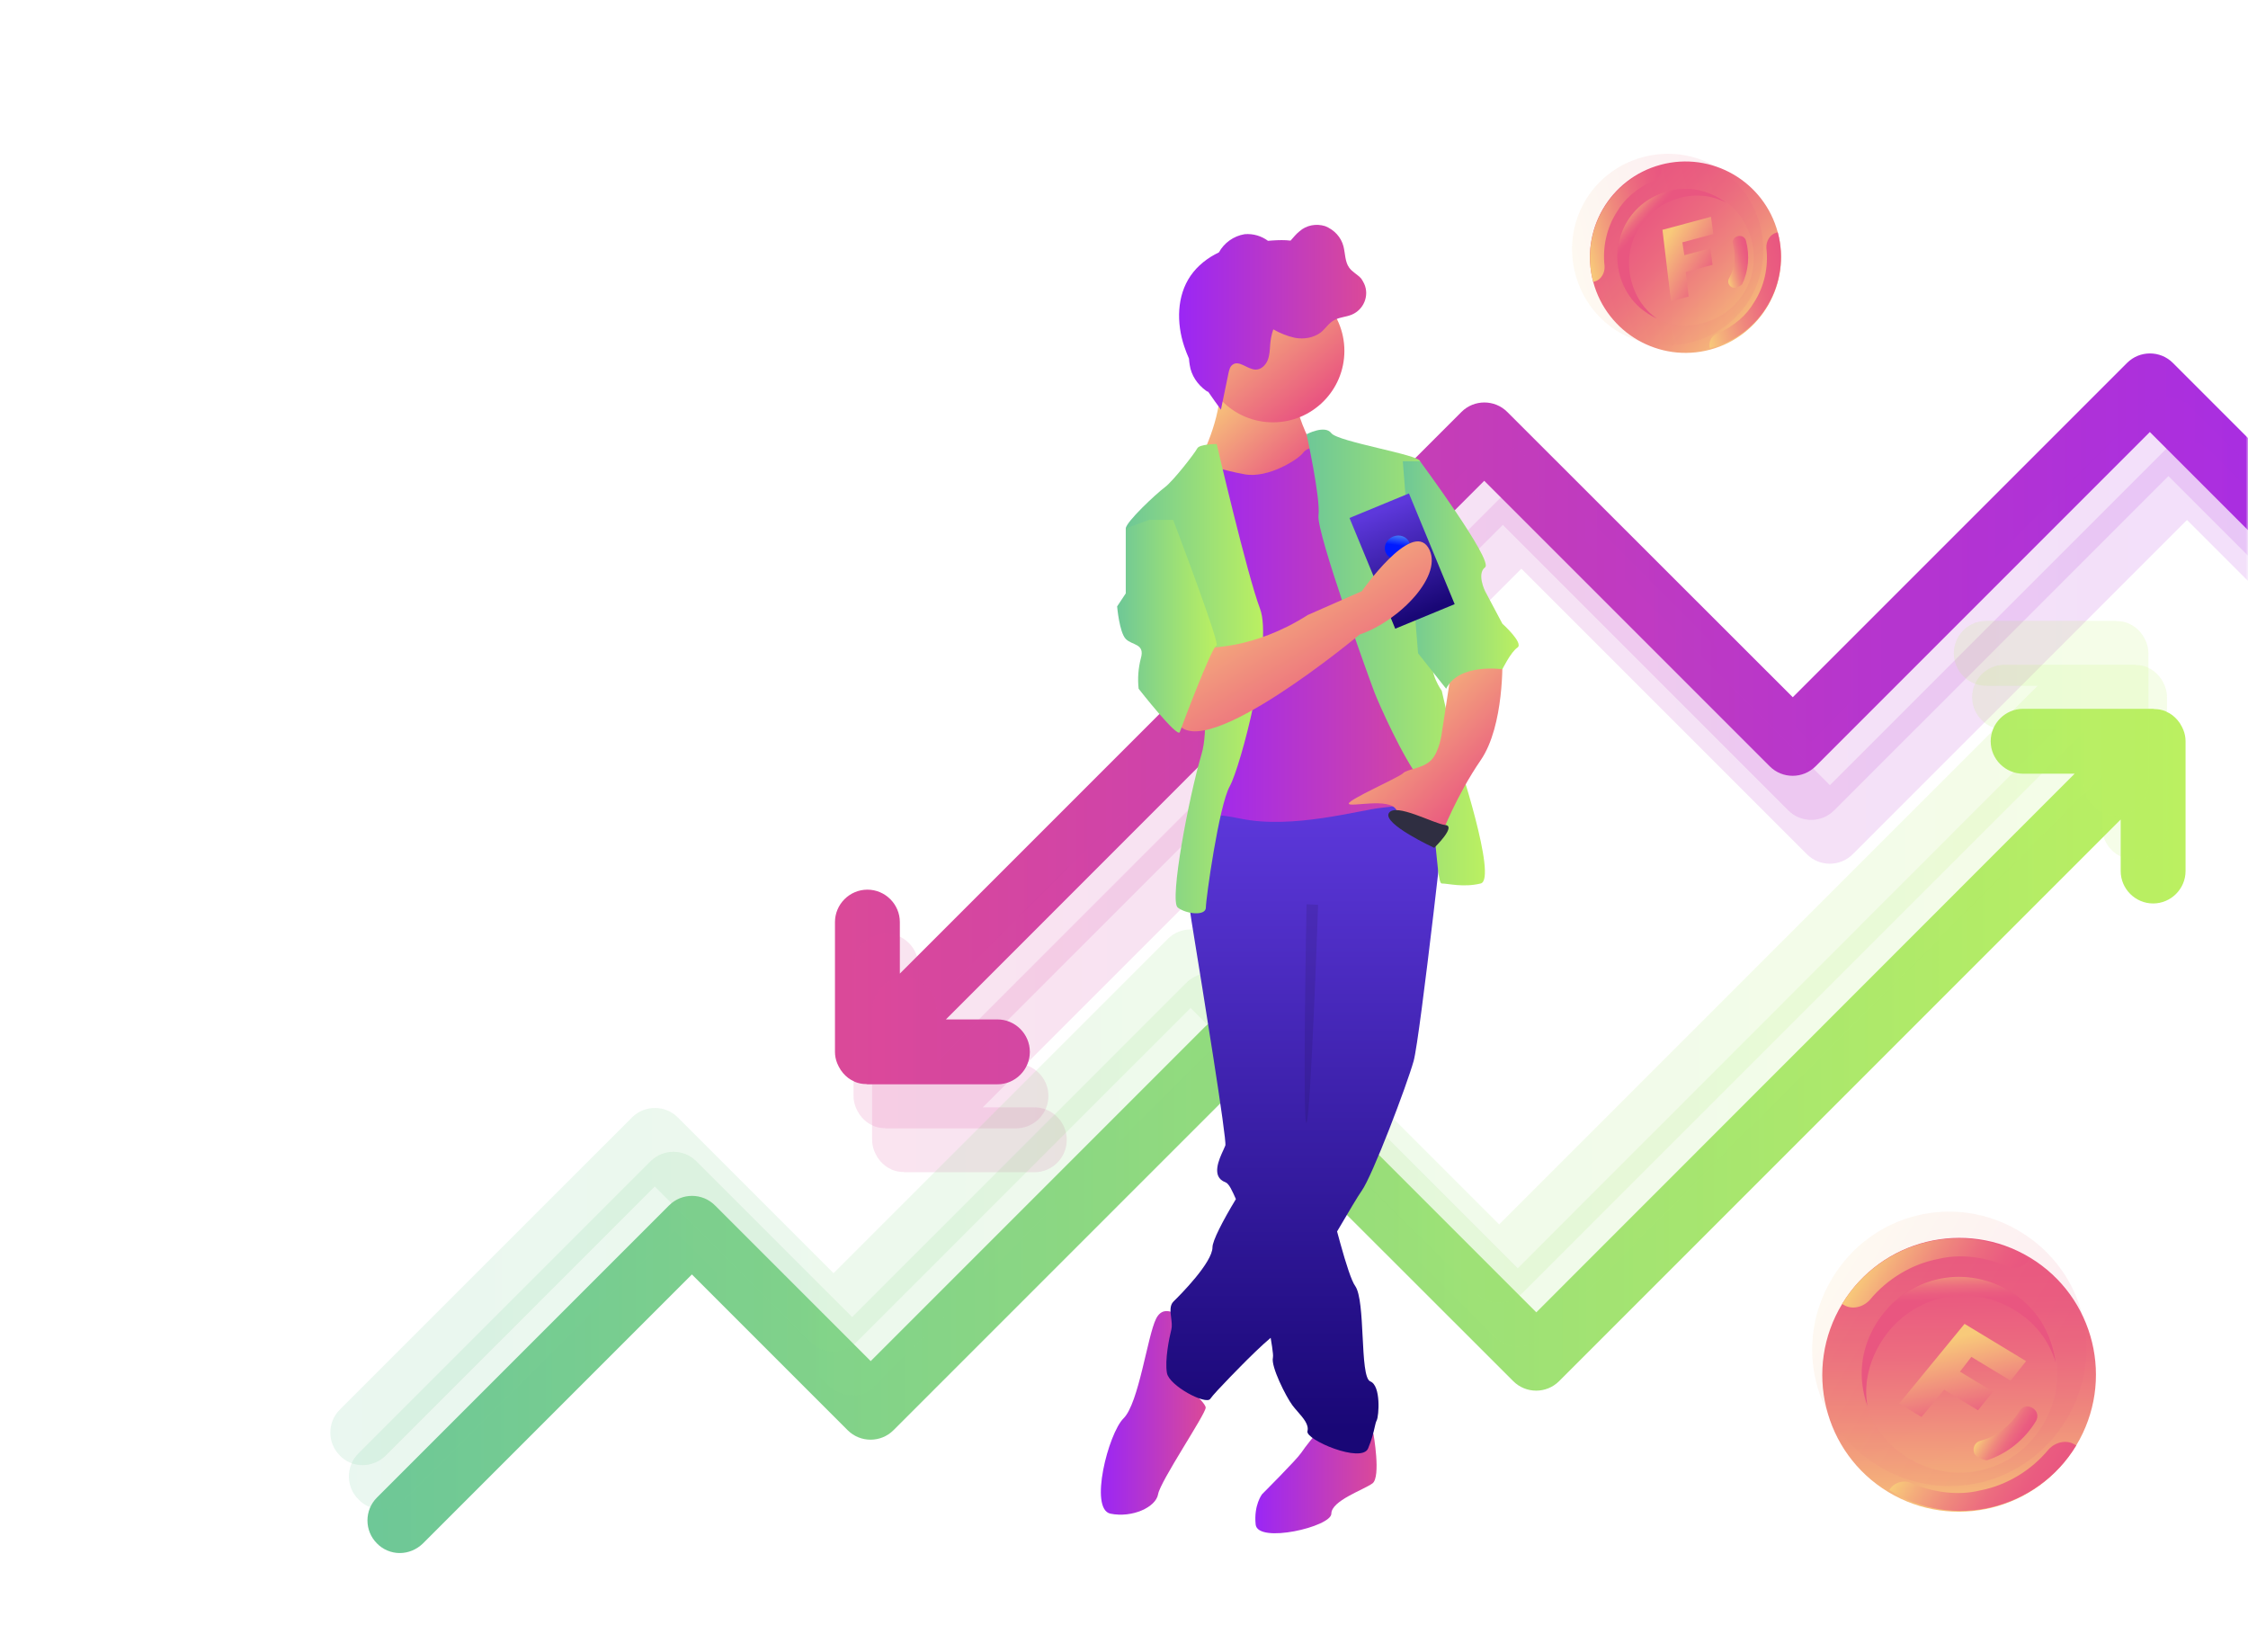 <svg width="490" height="360" viewBox="0 0 490 360" fill="none" xmlns="http://www.w3.org/2000/svg">
<mask id="mask0" mask-type="alpha" maskUnits="userSpaceOnUse" x="0" y="0" width="490" height="360">
<rect y="3.05176e-05" width="490" height="360" fill="#C4C4C4"/>
</mask>
<g mask="url(#mask0)">
<path d="M411.56 325.171C425.64 333.702 443.981 329.187 452.526 315.084C461.071 300.982 456.584 282.634 442.503 274.102C428.423 265.571 410.082 270.087 401.537 284.189C392.992 298.291 397.479 316.639 411.56 325.171Z" fill="url(#paint0_linear)"/>
<path opacity="0.1" d="M440.373 268.448C426.193 259.856 408.039 264.287 399.406 278.534C390.773 292.782 395.204 310.897 409.429 319.516C423.654 328.136 441.762 323.677 450.395 309.43C459.028 295.183 454.552 277.039 440.373 268.448ZM416.016 317.816C405.809 311.631 402.667 298.787 408.862 288.564C415.056 278.341 427.895 275.18 438.102 281.365C448.309 287.549 451.451 300.394 445.256 310.616C439.062 320.839 426.223 324.001 416.016 317.816Z" fill="url(#paint1_linear)"/>
<path d="M411.811 324.755C425.766 333.717 444.145 328.916 452.553 315.039L452.184 314.815C450.382 313.724 448.008 314.308 446.545 315.889C442.723 320.529 437.296 323.755 431.657 324.828C426.981 325.979 421.87 325.349 417.08 323.458C415.279 322.367 412.904 322.951 411.811 324.755Z" fill="url(#paint2_linear)"/>
<path d="M442.278 274.473C428.324 265.512 409.945 270.312 401.536 284.19L401.906 284.414C403.707 285.505 406.082 284.92 407.544 283.34C411.367 278.7 416.794 275.474 422.432 274.401C427.108 273.25 432.219 273.88 437.009 275.771C438.857 276.89 441.185 276.277 442.278 274.473Z" fill="url(#paint3_linear)"/>
<path d="M409.878 292.721C416.073 282.498 428.912 279.337 439.119 285.522C443.506 288.18 446.581 292.067 448.095 296.968C447.109 290.363 443.939 284.964 438.12 281.438C427.913 275.253 415.074 278.415 408.88 288.638C405.348 294.466 405.029 300.724 407.057 306.443C406.237 301.961 407.243 297.069 409.878 292.721Z" fill="url(#paint4_linear)"/>
<path d="M431.138 317.557C430.768 317.333 430.399 317.109 430.254 316.515C429.963 315.327 430.608 314.263 431.795 313.971C435.283 313.112 438.382 310.5 440.148 307.585C440.82 306.475 441.98 306.229 443.042 306.873C444.104 307.516 444.395 308.704 443.75 309.768C441.312 313.793 437.423 316.875 433.117 318.25C432.2 318.201 431.507 317.781 431.138 317.557Z" fill="url(#paint5_linear)"/>
<path d="M429.701 295.732L438.255 300.915L441.63 296.661L428.216 288.534L413.979 305.889L418.839 308.833L423.766 302.896L431.153 307.372L434.412 303.31L427.219 298.952L429.701 295.732Z" fill="url(#paint6_linear)"/>
<path d="M372.787 76.199C383.897 73.224 390.487 61.792 387.507 50.665C384.528 39.538 373.106 32.93 361.997 35.905C350.887 38.88 344.296 50.312 347.276 61.439C350.256 72.566 361.677 79.174 372.787 76.199Z" fill="url(#paint7_linear)"/>
<path opacity="0.1" d="M358.116 34.246C346.928 37.242 340.385 48.538 343.395 59.779C346.406 71.021 357.682 77.545 368.906 74.54C380.13 71.534 386.637 60.247 383.627 49.006C380.616 37.764 369.303 31.25 358.116 34.246ZM371.233 70.396C363.18 72.553 355.184 67.927 353.024 59.861C350.864 51.795 355.478 43.792 363.531 41.635C371.585 39.479 379.58 44.105 381.74 52.171C383.9 60.237 379.287 68.239 371.233 70.396Z" fill="url(#paint8_linear)"/>
<path d="M372.7 75.871C383.966 73.167 390.431 61.579 387.499 50.63L387.207 50.708C385.786 51.088 384.932 52.568 385.022 54.07C385.514 58.241 384.517 62.537 382.332 65.899C380.652 68.813 377.862 71.086 374.593 72.587C373.172 72.968 372.319 74.448 372.7 75.871Z" fill="url(#paint9_linear)"/>
<path d="M362.076 36.198C350.81 38.902 344.345 50.49 347.277 61.44L347.568 61.362C348.99 60.981 349.843 59.501 349.753 57.999C349.261 53.828 350.259 49.532 352.444 46.17C354.124 43.256 356.913 40.983 360.182 39.482C361.64 39.092 362.457 37.621 362.076 36.198Z" fill="url(#paint10_linear)"/>
<path d="M355.612 61.358C353.451 53.292 358.065 45.289 366.119 43.133C369.58 42.206 373.027 42.534 376.23 44.141C372.423 41.445 368.168 40.432 363.577 41.662C355.523 43.819 350.91 51.821 353.07 59.887C354.301 64.486 357.302 67.672 361.167 69.415C358.51 67.662 356.53 64.789 355.612 61.358Z" fill="url(#paint11_linear)"/>
<path d="M378.414 62.646C378.122 62.724 377.831 62.802 377.461 62.588C376.722 62.16 376.497 61.321 376.923 60.581C378.177 58.406 378.358 55.581 377.742 53.282C377.507 52.406 377.944 51.702 378.782 51.477C379.62 51.253 380.359 51.681 380.584 52.52C381.435 55.696 381.109 59.147 379.72 61.983C379.252 62.421 378.705 62.568 378.414 62.646Z" fill="url(#paint12_linear)"/>
<path d="M366.714 52.818L373.463 51.011L372.95 47.253L362.366 50.087L364.234 65.656L368.069 64.629L367.457 59.275L373.285 57.714L372.813 54.107L367.137 55.627L366.714 52.818Z" fill="url(#paint13_linear)"/>
<path d="M571.265 52.324C569.376 52.324 567.594 53.08 566.245 54.375L507.575 113.046L473.624 79.096C470.872 76.343 466.392 76.343 463.639 79.096L390.773 151.962L328.541 89.783C325.788 87.03 321.308 87.03 318.555 89.783L196.141 212.197L196.141 200.971C196.141 197.084 192.956 193.9 189.07 193.9C185.184 193.9 181.999 197.084 181.999 200.971L181.999 229.253C181.999 230.117 182.161 230.927 182.485 231.736C182.593 231.952 182.701 232.222 182.809 232.438C183.079 232.978 183.403 233.463 183.78 233.895C184.428 234.651 185.238 235.298 186.155 235.676C186.209 235.676 186.263 235.784 186.317 235.784C187.127 236.108 187.936 236.27 188.8 236.27C188.908 236.27 188.962 236.324 189.07 236.324L217.407 236.324C221.293 236.324 224.477 233.139 224.477 229.253C224.477 225.367 221.293 222.183 217.407 222.183L206.18 222.183L323.521 104.788L385.754 167.02C388.506 169.773 392.986 169.773 395.739 167.02L468.605 94.155L502.555 128.105C505.308 130.857 509.788 130.857 512.54 128.105L576.23 64.415C578.983 61.662 578.983 57.182 576.23 54.429C574.935 53.08 573.1 52.324 571.265 52.324Z" fill="url(#paint14_linear)"/>
<path opacity="0.15" d="M575.312 61.877C573.422 61.877 571.641 62.633 570.292 63.928L511.567 122.653L477.617 88.703C474.865 85.95 470.385 85.95 467.632 88.703L394.766 161.569L332.533 99.336C329.781 96.583 325.301 96.583 322.548 99.336L200.187 221.75L200.187 210.524C200.187 206.637 197.003 203.453 193.117 203.453C189.231 203.453 186.046 206.637 186.046 210.524L186.046 238.86C186.046 239.724 186.208 240.534 186.532 241.343C186.64 241.559 186.748 241.829 186.856 242.045C187.126 242.585 187.449 243.07 187.827 243.502C188.475 244.258 189.285 244.906 190.202 245.283C190.256 245.283 190.31 245.391 190.364 245.391C191.174 245.715 191.983 245.877 192.847 245.877C192.955 245.877 193.009 245.931 193.117 245.931L221.454 245.931C225.34 245.931 228.524 242.747 228.524 238.86C228.524 234.974 225.34 231.79 221.454 231.79L210.227 231.79L327.568 114.395L389.801 176.627C392.553 179.38 397.033 179.38 399.786 176.627L472.652 103.762L506.602 137.712C509.355 140.464 513.834 140.464 516.587 137.712L580.277 74.022C583.03 71.269 583.03 66.789 580.277 64.036C578.982 62.633 577.147 61.877 575.312 61.877Z" fill="url(#paint15_linear)"/>
<path opacity="0.15" d="M579.361 71.485C577.472 71.485 575.691 72.241 574.342 73.536L515.671 132.207L481.721 98.257C478.968 95.504 474.489 95.504 471.736 98.257L398.87 171.123L336.637 108.89C333.885 106.137 329.405 106.137 326.652 108.89L204.237 231.304L204.237 220.078C204.237 216.191 201.053 213.007 197.167 213.007C193.28 213.007 190.096 216.191 190.096 220.078L190.096 248.414C190.096 249.278 190.258 250.088 190.582 250.897C190.69 251.113 190.798 251.383 190.906 251.599C191.175 252.139 191.499 252.624 191.877 253.056C192.525 253.812 193.334 254.459 194.252 254.837C194.306 254.837 194.36 254.945 194.414 254.945C195.224 255.269 196.033 255.431 196.897 255.431C197.005 255.431 197.059 255.485 197.167 255.485L225.503 255.485C229.39 255.485 232.52 252.3 232.52 248.414C232.52 244.528 229.336 241.344 225.449 241.344L214.223 241.344L331.618 123.949L393.85 186.181C396.603 188.934 401.083 188.934 403.836 186.181L476.702 113.316L510.652 147.266C513.404 150.018 517.884 150.018 520.637 147.266L584.327 83.576C587.08 80.823 587.08 76.343 584.327 73.59C583.032 72.187 581.197 71.485 579.361 71.485Z" fill="url(#paint16_linear)"/>
<path d="M87.126 338.485C89.015 338.485 90.796 337.729 92.146 336.434L150.816 277.764L184.766 311.714C187.519 314.466 191.999 314.466 194.751 311.714L267.617 238.848L329.85 301.027C332.603 303.779 337.083 303.779 339.835 301.027L462.25 178.612V189.839C462.25 193.725 465.435 196.909 469.321 196.909C473.207 196.909 476.391 193.725 476.391 189.839V161.556C476.391 160.692 476.229 159.883 475.906 159.073C475.798 158.857 475.69 158.587 475.582 158.371C475.312 157.832 474.988 157.346 474.61 156.914C473.962 156.159 473.153 155.511 472.235 155.133C472.181 155.133 472.127 155.025 472.073 155.025C471.264 154.701 470.454 154.539 469.591 154.539C469.483 154.539 469.429 154.485 469.321 154.485H440.984C437.098 154.485 433.913 157.67 433.913 161.556C433.913 165.442 437.098 168.627 440.984 168.627H452.211L334.87 286.022L272.637 223.789C269.884 221.036 265.404 221.036 262.652 223.789L189.786 296.655L155.836 262.705C153.083 259.952 148.603 259.952 145.85 262.705L82.16 326.395C79.407 329.147 79.407 333.627 82.16 336.38C83.456 337.729 85.291 338.485 87.126 338.485Z" fill="url(#paint17_linear)"/>
<path opacity="0.15" d="M83.079 328.932C84.968 328.932 86.749 328.176 88.099 326.881L146.823 268.156L180.773 302.107C183.526 304.859 188.006 304.859 190.759 302.107L263.624 229.241L325.857 291.474C328.61 294.226 333.09 294.226 335.842 291.474L458.203 169.059V180.286C458.203 184.172 461.388 187.356 465.274 187.356C469.16 187.356 472.344 184.172 472.344 180.286V151.949C472.344 151.085 472.183 150.276 471.859 149.466C471.751 149.25 471.643 148.98 471.535 148.764C471.265 148.225 470.941 147.739 470.563 147.307C469.916 146.551 469.106 145.904 468.188 145.526C468.134 145.526 468.08 145.418 468.026 145.418C467.217 145.094 466.407 144.932 465.544 144.932C465.436 144.932 465.382 144.878 465.274 144.878H436.937C433.051 144.878 429.866 148.063 429.866 151.949C429.866 155.835 433.051 159.02 436.937 159.02H448.164L330.823 276.415L268.59 214.182C265.837 211.429 261.357 211.429 258.605 214.182L185.739 287.048L151.789 253.098C149.036 250.345 144.556 250.345 141.803 253.098L78.113 316.788C75.361 319.54 75.361 324.02 78.113 326.773C79.409 328.176 81.244 328.932 83.079 328.932Z" fill="url(#paint18_linear)"/>
<path opacity="0.15" d="M79.03 319.324C80.919 319.324 82.701 318.568 84.05 317.273L142.72 258.602L176.67 292.553C179.423 295.305 183.903 295.305 186.656 292.553L259.522 219.687L321.754 281.92C324.507 284.672 328.987 284.672 331.74 281.92L454.154 159.505V170.732C454.154 174.618 457.339 177.802 461.225 177.802C465.111 177.802 468.296 174.618 468.296 170.732V142.395C468.296 141.531 468.134 140.722 467.81 139.912C467.702 139.696 467.594 139.426 467.486 139.21C467.216 138.671 466.892 138.185 466.514 137.753C465.867 136.997 465.057 136.35 464.14 135.972C464.086 135.972 464.032 135.864 463.978 135.864C463.168 135.54 462.358 135.378 461.495 135.378C461.387 135.378 461.333 135.324 461.225 135.324H432.888C429.002 135.324 425.872 138.509 425.872 142.395C425.872 146.281 429.056 149.466 432.942 149.466H444.169L326.774 266.861L264.541 204.628C261.788 201.875 257.309 201.875 254.556 204.628L181.69 277.494L147.74 243.544C144.987 240.791 140.507 240.791 137.755 243.544L74.064 307.234C71.312 309.986 71.312 314.466 74.064 317.219C75.36 318.622 77.195 319.324 79.03 319.324Z" fill="url(#paint19_linear)"/>
<g clip-path="url(#clip0)">
<path d="M296.802 314.327L299.365 312.445C299.365 312.445 301.047 321.895 299.165 323.297C297.282 324.698 290.195 327.061 290.195 329.904C290.195 332.747 274.137 336.511 273.697 332.267C273.256 328.022 275.098 325.659 275.098 325.659C275.098 325.659 282.667 318.091 283.588 316.69C284.509 315.288 286.871 312.445 286.871 312.445L296.802 314.327Z" fill="url(#paint20_linear)"/>
<path d="M257.639 287.418C257.639 287.418 253.875 283.654 251.992 287.418C250.11 291.182 248.228 305.838 244.905 309.122C241.581 312.405 237.337 328.943 242.062 329.904C246.787 330.865 251.952 328.503 252.433 325.66C252.913 322.816 262.804 308.201 262.804 306.799C262.804 305.398 256.197 300.192 256.197 300.192L257.639 287.418Z" fill="url(#paint21_linear)"/>
<path d="M282.666 88.763C282.666 88.763 284.548 95.851 286.911 97.733C289.273 99.615 280.784 107.623 280.784 107.623L264.727 108.585L261.884 99.615C261.884 99.615 267.089 89.244 265.648 82.636C264.246 75.989 282.666 88.763 282.666 88.763Z" fill="url(#paint22_linear)"/>
<path fill-rule="evenodd" clip-rule="evenodd" d="M308.134 231.237C309.575 226.072 315.702 170.852 315.702 170.852C311.712 167.599 285.302 171.262 271.689 173.15C267.542 173.725 264.582 174.136 263.806 174.136C260.495 174.136 259.092 196.625 259.081 196.799L259.08 196.8C259.08 196.8 259.16 197.2 259.281 197.961C259.401 198.642 259.561 199.603 259.721 200.764C259.806 201.285 259.897 201.85 259.995 202.454C262.172 215.861 267.472 248.508 267.089 249.657C267.01 249.887 266.856 250.22 266.67 250.621C265.721 252.665 263.943 256.494 267.089 257.666C267.449 257.786 267.85 258.226 268.25 258.947C268.664 259.733 269.045 260.53 269.39 261.343C266.49 266.141 264.286 270.432 264.286 271.841C264.286 275.165 257.239 282.253 255.797 283.654C254.932 284.495 255.105 285.855 255.278 287.215C255.393 288.121 255.509 289.028 255.317 289.781C254.836 291.663 253.875 296.428 254.356 299.231C254.836 302.034 262.885 306.279 263.806 304.877C264.727 303.476 271.814 296.388 271.814 296.388C271.814 296.388 274.993 293.21 276.968 291.576C277.217 293.032 277.391 294.206 277.46 294.986C277.5 295.307 277.5 295.627 277.46 295.907C276.98 297.789 280.303 304.396 281.705 306.278C282.059 306.754 282.474 307.229 282.89 307.705C284.119 309.111 285.348 310.518 284.988 311.925C284.508 313.807 296.801 319.012 298.203 315.689C299.054 313.67 299.388 312.183 299.627 311.12C299.781 310.433 299.896 309.924 300.085 309.562C300.565 308.641 301.046 301.994 298.683 301.073C297.481 300.604 297.253 296.089 297.014 291.33C296.783 286.74 296.54 281.922 295.4 280.29C294.599 279.209 293.397 275.485 292.156 271C292.061 270.651 291.964 270.298 291.867 269.941C291.727 269.432 291.586 268.915 291.445 268.396C293.971 264.094 296.043 260.602 296.802 259.548C299.164 256.264 306.692 236.403 308.134 231.237Z" fill="url(#paint23_linear)"/>
<path d="M277.461 92.047C286.064 92.047 293.038 85.073 293.038 76.47C293.038 67.867 286.064 60.893 277.461 60.893C268.858 60.893 261.884 67.867 261.884 76.47C261.884 85.073 268.858 92.047 277.461 92.047Z" fill="url(#paint24_linear)"/>
<path d="M289.273 96.772C289.273 96.772 285.028 97.252 284.067 98.654C283.106 100.055 276.499 104.3 271.333 103.379C266.168 102.458 262.844 101.016 261.883 101.497C260.922 101.977 259.08 111.868 259.08 111.868L264.286 126.964L263.325 168.489L261.923 179.822C261.923 179.822 259.08 176.058 270.412 178.42C281.745 180.783 296.36 176.538 301.086 176.058C305.811 175.577 313.819 174.176 314.3 171.332C314.78 168.489 312.898 158.118 312.898 158.118L305.33 126.484L300.605 109.506L289.273 96.772Z" fill="url(#paint25_linear)"/>
<path d="M284.788 94.649C284.788 94.649 288.792 92.527 290.194 94.409C291.595 96.291 309.535 99.134 309.535 100.536C309.535 101.937 313.299 140.179 312.378 143.462C311.457 146.746 314.26 150.55 314.26 150.55L317.544 164.725C317.544 164.725 326.513 191.634 322.749 192.555C318.985 193.476 315.661 192.555 314.26 192.555C312.858 192.555 313.299 174.616 309.535 169.891C305.771 165.166 300.565 153.393 299.644 151.03C298.723 148.668 286.91 116.113 287.391 112.349C287.871 108.584 284.788 94.649 284.788 94.649Z" fill="url(#paint26_linear)"/>
<path d="M265.206 96.772C265.206 96.772 261.442 96.772 260.962 97.733C260.481 98.694 255.756 104.82 253.874 106.222C251.992 107.623 245.385 113.79 245.385 115.192C245.385 116.593 259.08 127.004 259.08 127.004C259.08 127.004 264.726 154.835 261.923 164.285C259.12 173.735 254.835 196.36 256.717 197.801C258.599 199.243 262.844 199.683 262.844 197.801C262.844 195.919 265.687 175.617 268.049 171.372C270.412 167.128 277.5 140.219 274.656 132.691C271.813 125.162 265.206 96.772 265.206 96.772Z" fill="url(#paint27_linear)"/>
<path d="M327.474 143.502C327.474 143.502 327.955 158.118 322.749 165.686C317.544 173.255 314.26 181.744 314.26 181.744C314.26 181.744 305.771 179.381 304.369 176.538C302.968 173.695 293.998 176.058 293.998 175.137C293.998 174.216 304.85 169.49 305.811 168.529C306.772 167.568 310.055 167.568 311.937 165.686C313.82 163.804 314.3 159.56 314.3 159.56L316.182 147.306L327.474 143.502Z" fill="url(#paint28_linear)"/>
<path opacity="0.1" d="M287.31 197.2C287.31 197.2 285.708 243.29 284.787 244.732C283.866 246.173 284.787 197.08 284.787 197.08L287.31 197.2Z" fill="black"/>
<path d="M305.771 100.536H309.535C309.535 100.536 325.592 122.239 323.71 123.641C321.828 125.042 323.71 128.846 323.71 128.846L327.474 135.934C327.474 135.934 332.199 140.179 330.758 141.14C329.316 142.101 327.474 145.865 327.474 145.865C327.474 145.865 318.024 144.463 315.221 150.109L309.094 142.381L305.771 100.536Z" fill="url(#paint29_linear)"/>
<path d="M307.109 107.544L294.155 112.893L304.121 137.025L317.075 131.676L307.109 107.544Z" fill="url(#paint30_linear)"/>
<path d="M305.593 121.687C307.024 121.096 307.746 119.557 307.206 118.249C306.666 116.94 305.068 116.359 303.637 116.95C302.206 117.541 301.484 119.08 302.024 120.388C302.564 121.697 304.162 122.278 305.593 121.687Z" fill="url(#paint31_linear)"/>
<path d="M296.36 138.297C296.36 138.297 262.404 166.607 256.718 157.638C251.031 148.668 262.844 141.14 262.844 141.14C262.844 141.14 273.215 141.62 285.028 134.052L296.841 128.846C296.841 128.846 307.613 113.47 311.297 119.316C314.981 125.162 305.01 135.373 296.36 138.297Z" fill="url(#paint32_linear)"/>
<path d="M250.591 113.27L245.385 115.152V129.327L243.503 132.17C243.503 132.17 243.983 137.816 245.385 139.258C246.786 140.699 249.63 140.219 248.669 143.502C248.108 145.665 247.948 147.907 248.188 150.109C248.188 150.109 256.677 160.961 257.158 159.56C257.638 158.158 264.245 140.699 265.166 140.699C266.127 140.699 255.716 113.31 255.716 113.31H250.591V113.27Z" fill="url(#paint33_linear)"/>
<path d="M312.619 184.787C312.619 184.787 317.504 180.062 315.061 179.822C312.619 179.581 304.129 174.856 302.728 177.219C301.326 179.581 312.619 184.787 312.619 184.787Z" fill="#2F2E41"/>
<path d="M297.362 61.854C297.162 61.493 296.962 61.053 296.722 60.733C295.961 59.852 294.759 59.291 294.079 58.33C293.158 57.049 293.238 55.287 292.837 53.685C292.317 51.683 290.835 50.081 288.833 49.28C286.871 48.68 284.749 49.08 283.267 50.401C282.546 50.962 281.946 51.723 281.305 52.444C280.024 52.284 278.742 52.324 277.461 52.404C277.1 52.444 276.74 52.444 276.38 52.484C274.978 51.443 273.176 50.882 271.294 51.042C268.851 51.443 266.809 52.964 265.688 55.007C263.245 56.168 261.043 57.89 259.521 60.092C256.478 64.497 256.438 70.423 258.12 75.469C258.44 76.39 258.761 77.271 259.161 78.152C259.201 78.592 259.241 79.073 259.321 79.513C259.641 81.796 261.003 83.798 262.885 85.159C263.045 85.279 263.205 85.359 263.365 85.399C264.246 86.721 265.207 88.002 266.128 89.284L267.77 81.355C267.93 80.634 268.091 79.873 268.691 79.473C270.133 78.432 271.935 80.554 273.737 80.554C274.898 80.554 275.859 79.593 276.299 78.552C276.74 77.471 276.78 76.31 276.86 75.148C276.94 74.107 277.14 72.946 277.541 71.785C279.022 72.626 280.584 73.266 282.266 73.627C284.228 73.987 286.27 73.627 287.832 72.505C288.953 71.624 289.634 70.343 290.955 69.702C292.117 69.102 293.358 69.102 294.639 68.581C297.242 67.5 298.524 64.457 297.362 61.854Z" fill="url(#paint34_linear)"/>
</g>
</g>
<defs>
<linearGradient id="paint0_linear" x1="427.43" y1="331.783" x2="426.698" y2="274.765" gradientUnits="userSpaceOnUse">
<stop stop-color="#F8CA7A"/>
<stop offset="0.162" stop-color="#F4AD7B"/>
<stop offset="0.411" stop-color="#EF887D"/>
<stop offset="0.642" stop-color="#EC6C7F"/>
<stop offset="0.845" stop-color="#EA5C80"/>
<stop offset="1" stop-color="#E95680"/>
</linearGradient>
<linearGradient id="paint1_linear" x1="399.433" y1="278.496" x2="450.378" y2="309.365" gradientUnits="userSpaceOnUse">
<stop stop-color="#F8CA7A"/>
<stop offset="0.162" stop-color="#F4AD7B"/>
<stop offset="0.411" stop-color="#EF887D"/>
<stop offset="0.642" stop-color="#EC6C7F"/>
<stop offset="0.845" stop-color="#EA5C80"/>
<stop offset="1" stop-color="#E95680"/>
</linearGradient>
<linearGradient id="paint2_linear" x1="419.439" y1="312.204" x2="444.912" y2="327.639" gradientUnits="userSpaceOnUse">
<stop stop-color="#F8CA7A"/>
<stop offset="0.162" stop-color="#F4AD7B"/>
<stop offset="0.411" stop-color="#EF887D"/>
<stop offset="0.642" stop-color="#EC6C7F"/>
<stop offset="0.845" stop-color="#EA5C80"/>
<stop offset="1" stop-color="#E95680"/>
</linearGradient>
<linearGradient id="paint3_linear" x1="409.21" y1="271.614" x2="434.682" y2="287.048" gradientUnits="userSpaceOnUse">
<stop stop-color="#F8CA7A"/>
<stop offset="0.162" stop-color="#F4AD7B"/>
<stop offset="0.411" stop-color="#EF887D"/>
<stop offset="0.642" stop-color="#EC6C7F"/>
<stop offset="0.845" stop-color="#EA5C80"/>
<stop offset="1" stop-color="#E95680"/>
</linearGradient>
<linearGradient id="paint4_linear" x1="425.952" y1="275.103" x2="426.314" y2="283.327" gradientUnits="userSpaceOnUse">
<stop stop-color="#F8CA7A"/>
<stop offset="0.162" stop-color="#F4AD7B"/>
<stop offset="0.411" stop-color="#EF887D"/>
<stop offset="0.642" stop-color="#EC6C7F"/>
<stop offset="0.845" stop-color="#EA5C80"/>
<stop offset="1" stop-color="#E95680"/>
</linearGradient>
<linearGradient id="paint5_linear" x1="433.469" y1="309.987" x2="440.929" y2="314.507" gradientUnits="userSpaceOnUse">
<stop stop-color="#F8CA7A"/>
<stop offset="0.162" stop-color="#F4AD7B"/>
<stop offset="0.411" stop-color="#EF887D"/>
<stop offset="0.642" stop-color="#EC6C7F"/>
<stop offset="0.845" stop-color="#EA5C80"/>
<stop offset="1" stop-color="#E95680"/>
</linearGradient>
<linearGradient id="paint6_linear" x1="429.368" y1="290.729" x2="433.862" y2="309.818" gradientUnits="userSpaceOnUse">
<stop stop-color="#F8CA7A"/>
<stop offset="1" stop-color="#E95680"/>
</linearGradient>
<linearGradient id="paint7_linear" x1="383.794" y1="71.394" x2="354.689" y2="44.196" gradientUnits="userSpaceOnUse">
<stop stop-color="#F8CA7A"/>
<stop offset="0.162" stop-color="#F4AD7B"/>
<stop offset="0.411" stop-color="#EF887D"/>
<stop offset="0.642" stop-color="#EC6C7F"/>
<stop offset="0.845" stop-color="#EA5C80"/>
<stop offset="1" stop-color="#E95680"/>
</linearGradient>
<linearGradient id="paint8_linear" x1="343.389" y1="59.747" x2="383.586" y2="48.983" gradientUnits="userSpaceOnUse">
<stop stop-color="#F8CA7A"/>
<stop offset="0.162" stop-color="#F4AD7B"/>
<stop offset="0.411" stop-color="#EF887D"/>
<stop offset="0.642" stop-color="#EC6C7F"/>
<stop offset="0.845" stop-color="#EA5C80"/>
<stop offset="1" stop-color="#E95680"/>
</linearGradient>
<linearGradient id="paint9_linear" x1="370.059" y1="65.957" x2="390.157" y2="60.574" gradientUnits="userSpaceOnUse">
<stop stop-color="#F8CA7A"/>
<stop offset="0.162" stop-color="#F4AD7B"/>
<stop offset="0.411" stop-color="#EF887D"/>
<stop offset="0.642" stop-color="#EC6C7F"/>
<stop offset="0.845" stop-color="#EA5C80"/>
<stop offset="1" stop-color="#E95680"/>
</linearGradient>
<linearGradient id="paint10_linear" x1="344.646" y1="51.49" x2="364.744" y2="46.108" gradientUnits="userSpaceOnUse">
<stop stop-color="#F8CA7A"/>
<stop offset="0.162" stop-color="#F4AD7B"/>
<stop offset="0.411" stop-color="#EF887D"/>
<stop offset="0.642" stop-color="#EC6C7F"/>
<stop offset="0.845" stop-color="#EA5C80"/>
<stop offset="1" stop-color="#E95680"/>
</linearGradient>
<linearGradient id="paint11_linear" x1="354.499" y1="44.735" x2="358.821" y2="48.528" gradientUnits="userSpaceOnUse">
<stop stop-color="#F8CA7A"/>
<stop offset="0.162" stop-color="#F4AD7B"/>
<stop offset="0.411" stop-color="#EF887D"/>
<stop offset="0.642" stop-color="#EC6C7F"/>
<stop offset="0.845" stop-color="#EA5C80"/>
<stop offset="1" stop-color="#E95680"/>
</linearGradient>
<linearGradient id="paint12_linear" x1="375.724" y1="57.81" x2="381.61" y2="56.234" gradientUnits="userSpaceOnUse">
<stop stop-color="#F8CA7A"/>
<stop offset="0.162" stop-color="#F4AD7B"/>
<stop offset="0.411" stop-color="#EF887D"/>
<stop offset="0.642" stop-color="#EC6C7F"/>
<stop offset="0.845" stop-color="#EA5C80"/>
<stop offset="1" stop-color="#E95680"/>
</linearGradient>
<linearGradient id="paint13_linear" x1="364.03" y1="50.567" x2="375.829" y2="57.53" gradientUnits="userSpaceOnUse">
<stop stop-color="#F8CA7A"/>
<stop offset="1" stop-color="#E95680"/>
</linearGradient>
<linearGradient id="paint14_linear" x1="580.87" y1="144.111" x2="183.46" y2="144.111" gradientUnits="userSpaceOnUse">
<stop stop-color="#9A26F6"/>
<stop offset="1" stop-color="#DA4999"/>
</linearGradient>
<linearGradient id="paint15_linear" x1="584.917" y1="153.691" x2="187.507" y2="153.691" gradientUnits="userSpaceOnUse">
<stop stop-color="#9A26F6"/>
<stop offset="1" stop-color="#DA4999"/>
</linearGradient>
<linearGradient id="paint16_linear" x1="588.967" y1="163.272" x2="191.557" y2="163.272" gradientUnits="userSpaceOnUse">
<stop stop-color="#9A26F6"/>
<stop offset="1" stop-color="#DA4999"/>
</linearGradient>
<linearGradient id="paint17_linear" x1="35.766" y1="246.473" x2="476.321" y2="246.473" gradientUnits="userSpaceOnUse">
<stop stop-color="#65C39D"/>
<stop offset="1" stop-color="#BBF061"/>
</linearGradient>
<linearGradient id="paint18_linear" x1="31.719" y1="236.893" x2="472.274" y2="236.893" gradientUnits="userSpaceOnUse">
<stop stop-color="#65C39D"/>
<stop offset="1" stop-color="#BBF061"/>
</linearGradient>
<linearGradient id="paint19_linear" x1="27.67" y1="227.312" x2="468.225" y2="227.312" gradientUnits="userSpaceOnUse">
<stop stop-color="#65C39D"/>
<stop offset="1" stop-color="#BBF061"/>
</linearGradient>
<linearGradient id="paint20_linear" x1="273.457" y1="323.335" x2="299.959" y2="323.335" gradientUnits="userSpaceOnUse">
<stop stop-color="#9A26F6"/>
<stop offset="1" stop-color="#DA4999"/>
</linearGradient>
<linearGradient id="paint21_linear" x1="239.809" y1="307.985" x2="262.72" y2="307.985" gradientUnits="userSpaceOnUse">
<stop stop-color="#9A26F6"/>
<stop offset="1" stop-color="#DA4999"/>
</linearGradient>
<linearGradient id="paint22_linear" x1="269.038" y1="82.325" x2="286.195" y2="101.125" gradientUnits="userSpaceOnUse">
<stop stop-color="#F8CA7A"/>
<stop offset="1" stop-color="#E95680"/>
</linearGradient>
<linearGradient id="paint23_linear" x1="283.737" y1="169.318" x2="283.737" y2="311.517" gradientUnits="userSpaceOnUse">
<stop offset="0.044" stop-color="#5D38DB"/>
<stop offset="1" stop-color="#190776"/>
</linearGradient>
<linearGradient id="paint24_linear" x1="270.644" y1="62.688" x2="289.589" y2="85.426" gradientUnits="userSpaceOnUse">
<stop stop-color="#F8CA7A"/>
<stop offset="1" stop-color="#E95680"/>
</linearGradient>
<linearGradient id="paint25_linear" x1="258.721" y1="138.393" x2="314.175" y2="138.393" gradientUnits="userSpaceOnUse">
<stop stop-color="#9A26F6"/>
<stop offset="1" stop-color="#DA4999"/>
</linearGradient>
<linearGradient id="paint26_linear" x1="280.439" y1="143.291" x2="323.665" y2="143.291" gradientUnits="userSpaceOnUse">
<stop stop-color="#65C39D"/>
<stop offset="1" stop-color="#BBF061"/>
</linearGradient>
<linearGradient id="paint27_linear" x1="242.036" y1="147.905" x2="275.313" y2="147.905" gradientUnits="userSpaceOnUse">
<stop stop-color="#65C39D"/>
<stop offset="1" stop-color="#BBF061"/>
</linearGradient>
<linearGradient id="paint28_linear" x1="303.414" y1="145.706" x2="327.029" y2="170.524" gradientUnits="userSpaceOnUse">
<stop stop-color="#F8CA7A"/>
<stop offset="1" stop-color="#E95680"/>
</linearGradient>
<linearGradient id="paint29_linear" x1="302.945" y1="125.319" x2="331.027" y2="125.319" gradientUnits="userSpaceOnUse">
<stop stop-color="#65C39D"/>
<stop offset="1" stop-color="#BBF061"/>
</linearGradient>
<linearGradient id="paint30_linear" x1="300.358" y1="110.287" x2="309.984" y2="133.596" gradientUnits="userSpaceOnUse">
<stop offset="0.044" stop-color="#5D38DB"/>
<stop offset="1" stop-color="#190776"/>
</linearGradient>
<linearGradient id="paint31_linear" x1="307.017" y1="114.992" x2="306.133" y2="121.381" gradientUnits="userSpaceOnUse">
<stop stop-color="#86D1E9"/>
<stop offset="0.645" stop-color="#001AFF"/>
</linearGradient>
<linearGradient id="paint32_linear" x1="271.173" y1="120.376" x2="293.869" y2="157.817" gradientUnits="userSpaceOnUse">
<stop stop-color="#F8CA7A"/>
<stop offset="1" stop-color="#E95680"/>
</linearGradient>
<linearGradient id="paint33_linear" x1="241.073" y1="136.474" x2="265.225" y2="136.474" gradientUnits="userSpaceOnUse">
<stop stop-color="#65C39D"/>
<stop offset="1" stop-color="#BBF061"/>
</linearGradient>
<linearGradient id="paint34_linear" x1="256.742" y1="69.192" x2="297.642" y2="69.192" gradientUnits="userSpaceOnUse">
<stop stop-color="#9A26F6"/>
<stop offset="1" stop-color="#DA4999"/>
</linearGradient>
<clipPath id="clip0">
<rect x="239.979" y="49" width="91.099" height="285.149" fill="white"/>
</clipPath>
</defs>
</svg>

